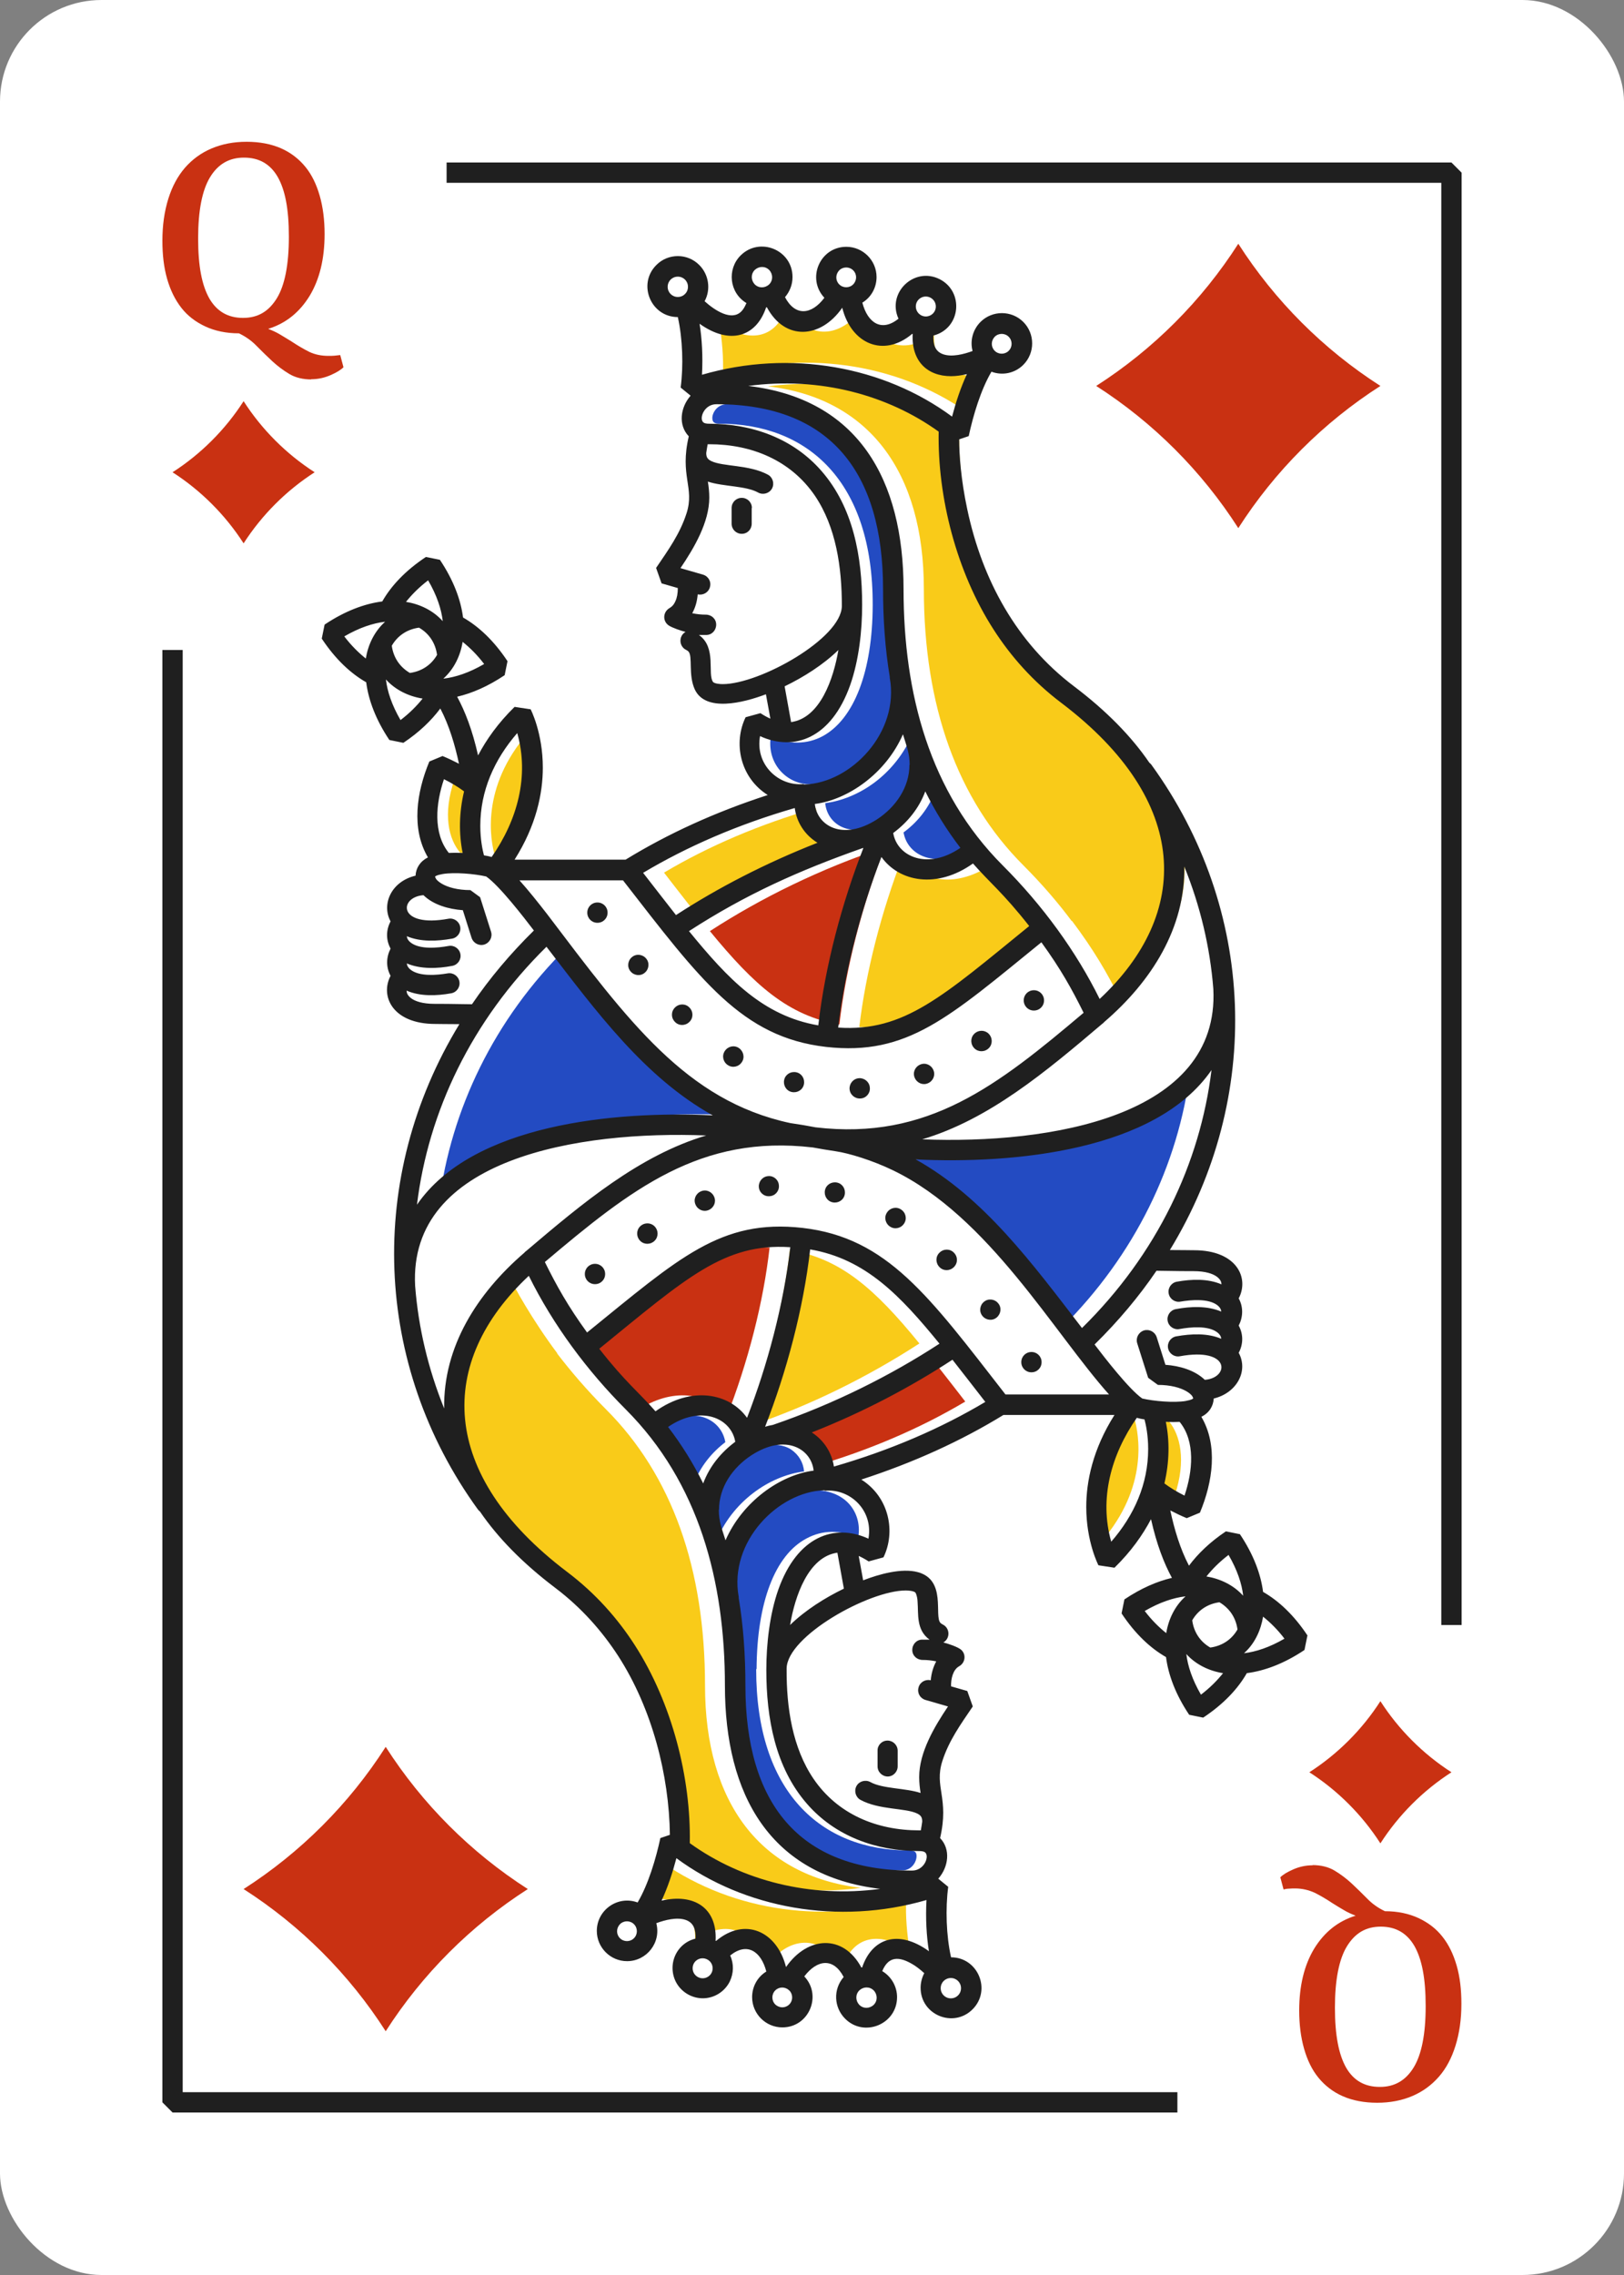 <?xml version="1.0" encoding="UTF-8"?><svg id="Grouped" xmlns="http://www.w3.org/2000/svg" viewBox="0 0 80 112"><rect x="0" y="0" width="80" height="112" fill="#808080" stroke="none"/><defs><style>.cls-1{fill:#f9cb19;}.cls-2{fill:#fff;}.cls-3{fill:#c93112;}.cls-4{fill:#1f1f1f;}.cls-5{fill:#234bc2;}</style></defs><g id="Queen"><rect id="BG-2" class="cls-2" y="0" width="80" height="112" rx="5" ry="5"/><g id="Suit"><g id="Suit-2"><g id="Suit-3"><path class="cls-3" d="m12,26.75c-.9-1.4-2.1-2.6-3.5-3.5,1.4-.9,2.6-2.1,3.5-3.5.9,1.4,2.1,2.6,3.5,3.5-1.4.9-2.6,2.1-3.5,3.5Z"/><path class="cls-3" d="m68,83.75c.9,1.4,2.1,2.6,3.5,3.5-1.4.9-2.6,2.1-3.5,3.5-.9-1.4-2.1-2.6-3.5-3.5,1.4-.9,2.6-2.1,3.5-3.5Z"/></g><g id="Value"><path class="cls-3" d="m15.34,18.68c-.42,0-.79-.09-1.09-.27-.3-.18-.58-.39-.84-.63s-.51-.49-.77-.75c-.25-.26-.54-.46-.87-.62-.63,0-1.19-.12-1.66-.34-.47-.22-.87-.52-1.18-.92s-.54-.87-.7-1.43c-.16-.56-.23-1.18-.23-1.87,0-.77.1-1.45.29-2.06.19-.61.46-1.11.82-1.53.36-.41.79-.73,1.31-.95.52-.22,1.09-.33,1.73-.33s1.21.11,1.69.32c.48.21.88.52,1.2.91.32.39.55.87.71,1.43.16.56.24,1.19.24,1.88,0,1.23-.25,2.24-.74,3.05-.5.81-1.17,1.35-2.04,1.62.21.08.41.17.59.28s.37.22.56.34c.3.2.59.37.87.51.29.14.61.2.95.2.11,0,.21,0,.31-.01s.19-.02.27-.03l.16.6c-.13.13-.34.26-.64.39s-.61.2-.96.2Zm-3.33-10.92c-.72,0-1.27.32-1.66.96-.39.64-.59,1.64-.59,3.02s.19,2.31.55,2.95c.37.64.92.96,1.66.96s1.27-.32,1.67-.97c.39-.64.59-1.65.59-3.03s-.19-2.31-.55-2.94c-.37-.64-.92-.95-1.66-.95Z"/><path class="cls-3" d="m64.65,91.82c.42,0,.79.09,1.09.27.3.18.58.39.84.63.26.24.51.49.77.75.25.26.54.46.87.62.63,0,1.19.12,1.66.34.47.22.87.52,1.18.92.31.39.54.87.7,1.43.16.56.23,1.18.23,1.87,0,.77-.1,1.45-.29,2.06-.19.61-.46,1.12-.82,1.53-.36.41-.79.73-1.31.95-.52.22-1.09.33-1.73.33s-1.21-.11-1.69-.32c-.48-.21-.88-.52-1.2-.91-.32-.39-.55-.87-.71-1.43-.16-.56-.24-1.19-.24-1.88,0-1.22.25-2.24.74-3.05.5-.81,1.17-1.35,2.04-1.62-.21-.08-.41-.17-.59-.28-.19-.11-.37-.22-.56-.34-.3-.2-.59-.37-.87-.51-.29-.13-.61-.21-.95-.21-.11,0-.21,0-.31.01-.1,0-.19.02-.27.04l-.16-.6c.13-.13.34-.26.64-.39s.61-.2.96-.2Zm3.33,10.92c.72,0,1.27-.32,1.66-.96.39-.64.59-1.64.59-3.02s-.19-2.31-.55-2.95c-.37-.64-.92-.96-1.66-.96s-1.27.32-1.67.97c-.39.64-.59,1.65-.59,3.02s.19,2.31.55,2.95c.37.64.92.95,1.66.95Z"/></g></g><g id="Value-2"><path class="cls-3" d="m61,26c-1.8-2.81-4.19-5.2-7-7,2.81-1.8,5.2-4.19,7-7,1.8,2.81,4.19,5.2,7,7-2.81,1.8-5.2,4.19-7,7Z"/><path class="cls-3" d="m26,93c-2.81,1.8-5.2,4.19-7,7-1.8-2.81-4.19-5.2-7-7,2.81-1.8,5.2-4.19,7-7,1.8,2.81,4.19,5.2,7,7Z"/></g></g><path id="Frame" class="cls-4" d="m72,80h-1V9H22v-1h49.5l.5.5v71.5ZM8,32v71.5l.5.5h49.5v-1H9V32h-1Z"/><g id="Illustration"><g id="Color"><path class="cls-1" d="m57.87,73.62c-.38-.18-.7-.4-.98-.64.3-1.28.18-2.36.04-3,.21,0,.43.05.66,0,.54.66.86,1.9.28,3.64Z"/><path class="cls-1" d="m54.25,75.9c-.32-1.1-.62-3.44,1.26-6.1.06,0,.18.04.38.06.2.72.72,3.32-1.64,6.04Z"/><path class="cls-5" d="m58.63,52.74c-.58,4.6-2.72,9.04-6.32,12.62-2.37-2.97-4.69-6.35-8.34-8.34,4.77.3,12.01-.39,14.66-4.28Z"/><path class="cls-3" d="m47.55,69c-2.22,1.32-4.74,2.4-7.48,3.2-.1-.68-.46-1.28-1.04-1.66-.02-.02-.04-.02-.06-.04,2.42-.94,4.78-2.16,6.96-3.58.46.58,1.62,2.08,1.62,2.08Z"/><path class="cls-5" d="m45.15,91.38c0,.28-.24.7-.7.7-5.38,0-8.22-3.16-8.22-9.1,0-2.93-.32-3.92-.32-4.38-.53-2.72,2.03-5.24,4.18-5.24,1.69,0,2.4,1.24,2.18,2.36-.88-.42-1.76-.4-2.54.02-1.56.82-2.44,3.16-2.46,6.42l-.02.02c0,6.02,3.16,8.92,7.54,8.92.3,0,.36.1.36.28Z"/><path class="cls-5" d="m39.61,72.44c-1.74.22-3.56,1.51-4.34,3.46-.06-.18-.12-.38-.18-.58v-.04c-.88-2.74,2.4-4.87,3.88-3.92.38.26.6.64.64,1.08Z"/><path class="cls-5" d="m35.73,71c-.66.5-1.24,1.2-1.56,2.06-.48-1-1.06-1.92-1.72-2.78,1.7-1.17,3.09-.42,3.28.72Z"/><path class="cls-1" d="m45.29,66.14c-2.56,1.66-5.4,3.06-8.24,4.02,0,0,0,.02-.02.02-.12.02-.24.06-.36.08,1.12-2.84,1.92-5.92,2.24-8.72,2.5.42,4.18,1.9,6.38,4.6Z"/><path class="cls-3" d="m37.91,61.42c-.3,2.68-1.06,5.64-2.14,8.4-.98-1.48-2.94-1.41-4.46-.32-1.94-2.09-2.02-2.18-2.76-3.12,3.65-2.94,5.92-5.17,9.36-4.96Z"/><path class="cls-1" d="m42.41,92.94c-3.34.46-6.76-.34-9.4-2.24.04-1.56-.14-8.84-6.06-13.32-5.57-4.22-7.01-9.8-1.86-14.56.18.46,1.16,2.2,2.36,3.8v.02c.66.86,1.46,1.8,2.4,2.74,3.24,3.24,4.88,7.82,4.88,13.6s2.74,9.38,7.68,9.96Z"/><path class="cls-1" d="m24.75,42.18c-.08-.02-.2-.04-.38-.08-.2-.7-.72-3.32,1.64-6.02.3,1.1.6,3.44-1.26,6.1Z"/><path class="cls-1" d="m23.31,41.98h-.64c-.56-.66-.88-1.88-.28-3.62.38.18.68.4.98.62-.3,1.28-.2,2.36-.06,3Z"/><path class="cls-5" d="m36.21,54.9c-4.81-.24-11.78.4-14.58,4.32.58-4.58,2.7-9.04,6.32-12.6,2.28,3.11,5.08,6.53,8.26,8.28Z"/><path class="cls-1" d="m51.71,45.58c-4.03,3.35-6.17,5.17-9.38,4.98.32-2.7,1.08-5.66,2.14-8.4,1.14,1.49,2.9,1.44,4.5.32,1.28,1.5,1.25,1.25,2.74,3.1Z"/><path class="cls-3" d="m43.59,41.7c-1.12,2.86-1.92,5.94-2.24,8.74-2.52-.44-4.18-1.92-6.38-4.6,2.56-1.66,5.48-3.08,8.54-4.1.02,0,.02-.02.02-.02.02,0,.06-.02.06-.02Z"/><path class="cls-1" d="m41.33,41.48c-2.5.98-4.88,2.18-7,3.56-.46-.58-1.62-2.08-1.62-2.08,2.22-1.32,4.72-2.38,7.48-3.18.09.74.56,1.41,1.14,1.7Z"/><path class="cls-1" d="m48.69,18.4c-.32.66-.58,1.4-.76,2.1-3.44-2.54-8.04-3.3-12.32-2.06.04-.8-.04-1.7-.18-2.56,1.37,1.02,2.8.86,3.32-.78,0,0,.04,0,.06-.02.96,1.73,2.65,1.59,3.72.02.54,2.06,2.22,2.37,3.44,1.31h.04c-.06,1.5.85,2.38,2.68,1.99Z"/><path class="cls-1" d="m31.56,93.57c.32-.66.58-1.4.76-2.1,3.44,2.54,8.04,3.3,12.32,2.06-.04.8.04,1.7.18,2.56-1.37-1.02-2.8-.86-3.32.78,0,0-.04,0-.06.02-.96-1.73-2.65-1.59-3.72-.02-.54-2.06-2.22-2.37-3.44-1.31h-.04c.06-1.5-.85-2.38-2.68-1.99Z"/><path class="cls-5" d="m47.81,41.7c-1.66,1.15-3.11.43-3.3-.72.68-.5,1.26-1.2,1.56-2.06.5,1,1.08,1.92,1.74,2.78Z"/><path class="cls-5" d="m43.71,40.32c-1.69,1.1-2.95.33-3.06-.78,1.6-.21,3.43-1.34,4.34-3.48.06.2.12.4.18.58,0,0-.02.04,0,.06.64,2.04-.94,3.3-1.46,3.62Z"/><path class="cls-5" d="m40.13,38.62v-.02c-1.24.14-2.38-.92-2.16-2.34.88.4,1.78.4,2.56-.02,1.54-.84,2.45-3.18,2.46-6.44.02-6.13-3.22-8.94-7.54-8.94-.23,0-.36-.05-.36-.28,0-.28.26-.68.72-.68,5.36,0,8.2,3.14,8.2,9.1,0,1.52.12,2.98.34,4.36.47,2.84-2.05,5.26-4.22,5.26Z"/><path class="cls-1" d="m55.17,49.16c-.63-1.26-1.3-2.41-2.36-3.82h-.02c-.64-.86-1.44-1.8-2.38-2.74-3.24-3.24-4.9-7.82-4.9-13.6s-2.72-9.4-7.68-9.98c3.36-.44,6.78.36,9.42,2.24-.04,1.58.14,8.86,6.04,13.34,5.63,4.24,7.01,9.77,1.88,14.56Z"/></g><path id="Line" class="cls-4" d="m37.03,25.01v.77c0,.28-.21.5-.49.5-.28,0-.5-.22-.5-.5,0-.26,0-.51,0-.77,0-.28.22-.5.5-.5.28,0,.5.22.5.5Zm13.9,24.74c.28,0,.5-.22.5-.5s-.22-.5-.5-.5-.5.22-.5.5.22.5.5.5Zm-19.17-1.86c.21-.17.25-.49.07-.7-.17-.21-.49-.25-.7-.07-.21.17-.25.49-.07.7.17.21.49.25.7.07Zm13.95,5.44c.26-.11.38-.4.27-.65-.11-.26-.4-.38-.65-.27-.26.11-.38.4-.27.65.11.26.4.38.65.27Zm2.93-1.67c.23-.16.28-.47.12-.7-.16-.23-.47-.28-.7-.12-.23.16-.28.47-.12.7.16.23.47.28.7.12Zm-6.26,2.42c.28-.01.49-.25.47-.52-.01-.28-.25-.49-.52-.48-.28.01-.49.25-.48.52.01.28.25.49.52.48Zm-5.83-1.8c.15-.23.07-.54-.16-.69-.23-.15-.54-.08-.69.16-.15.23-.08.54.16.69.23.15.54.08.69-.16Zm-2.59-1.97c.2-.19.2-.51,0-.71-.19-.2-.51-.2-.71,0s-.2.51,0,.71c.19.2.51.2.71,0Zm5.04,3.45c.27.06.54-.1.6-.37.06-.27-.1-.54-.37-.6-.27-.06-.54.1-.6.37-.06.27.1.54.37.6Zm-9.57-8.33c.28,0,.5-.22.5-.5s-.22-.5-.5-.5-.5.22-.5.5.22.5.5.5Zm14.29,42.03c.28,0,.5-.23.5-.5,0-.26,0-.51,0-.77,0-.28-.23-.5-.5-.5-.28,0-.5.23-.49.5v.77c0,.28.23.5.51.5Zm-14.41-25.24c-.28,0-.5.22-.5.5s.22.5.5.5.5-.22.5-.5-.22-.5-.5-.5Zm5.22-3.57c-.26.11-.38.4-.27.65.11.26.4.38.65.27.26-.11.38-.4.27-.65-.11-.26-.4-.38-.65-.27Zm3.33-.75c-.28.01-.49.25-.48.52.01.28.25.49.52.47.28-.01.49-.25.47-.52-.01-.28-.25-.49-.52-.47Zm5.83,1.8c-.15.23-.08.54.16.69.23.15.54.08.69-.16.15-.23.08-.54-.16-.69-.23-.15-.54-.08-.69.16Zm2.59,1.97c-.2.19-.2.51,0,.71.19.2.51.2.71,0s.2-.51,0-.71c-.19-.2-.51-.2-.71,0Zm2.12,3.12c.17.21.49.25.7.07s.25-.49.07-.7c-.17-.21-.49-.25-.7-.07-.21.17-.25.49-.07.7Zm-7.16-6.57c-.27-.06-.54.1-.6.37-.06.27.1.54.37.6.27.06.54-.1.6-.37.06-.27-.1-.54-.37-.6Zm-9.64,2.1c-.23.16-.28.47-.12.7.16.23.47.28.7.12.23-.16.28-.47.12-.7-.16-.23-.47-.28-.7-.12Zm19.21,7.24c.28,0,.5-.22.5-.5s-.22-.5-.5-.5-.5.22-.5.5.22.5.5.5Zm13.59,12.98l-.14.69c-1,.67-1.97,1.03-2.84,1.14-.44.77-1.14,1.52-2.15,2.19l-.69-.14c-.67-1-1.03-1.97-1.14-2.84-.77-.44-1.52-1.14-2.19-2.15l.14-.69c.82-.55,1.61-.89,2.34-1.06-.39-.72-.75-1.64-1.03-2.89-.41.78-.99,1.6-1.8,2.39l-.79-.12s-.6-1.15-.6-2.87c0-1.26.32-2.84,1.39-4.53h-5.47c-2.07,1.27-4.41,2.34-7,3.18,1.38.87,1.7,2.58,1.09,3.83l-.73.2c-.17-.11-.33-.2-.49-.27l.22,1.2c.78-.3,1.9-.62,2.7-.4,1.42.39.78,2.16,1.11,2.5.02.02.05.04.1.07.37.17.39.69.04.89.21.05.73.22.89.37.25.24.18.64-.11.8-.31.17-.41.63-.4.99l.8.23.27.76c-.61.9-1.17,1.67-1.5,2.69-.41,1.29.35,1.81-.11,3.79.53.55.42,1.42-.09,2l.49.4c-.14,1.05-.1,2.41.14,3.47,1.33,0,2,1.62,1.06,2.56-.94.94-2.56.28-2.56-1.06,0-.26.07-.51.18-.72-.22-.2-.43-.36-.63-.47-.77-.44-1.19-.23-1.44.37.47.28.73.78.73,1.28,0,1.34-1.63,2-2.56,1.06-.55-.55-.6-1.44-.07-2.05-.5-.96-1.3-.87-1.94-.03.89.94.23,2.51-1.08,2.51-.82,0-1.49-.67-1.49-1.49,0-.49.24-.98.7-1.26-.26-1-.95-1.46-1.78-.79.19.42.17.88-.02,1.28-.6-.3-.59-.3,0,0-.13.26-.33.47-.56.61-.99.6-2.26-.11-2.26-1.28,0-.65.43-1.27,1.13-1.44.02-.43-.08-.78-.48-.92-.43-.15-1.02,0-1.45.16.25.96-.48,1.87-1.44,1.87-.82,0-1.49-.67-1.49-1.49,0-1.03,1.03-1.76,2.01-1.4.53-.9.9-2.15,1.12-3.17l.47-.16c-.04-2.93-.87-6.21-2.55-8.81-.78-1.2-1.79-2.36-3.1-3.35-1.6-1.21-2.83-2.47-3.71-3.76-.04-.03-.07-.06-.1-.1-5.16-7.12-5.5-16.37-.91-23.89-.4,0-1.17-.01-1.19-.01-2.09,0-2.73-1.36-2.2-2.37-.24-.44-.21-.93,0-1.34-.24-.44-.22-.93,0-1.34-.46-.85.04-1.97,1.23-2.25.02-.38.23-.71.61-.9-.83-1.41-.56-3.21.07-4.72l.65-.27c.29.12.56.25.81.38-.2-.93-.48-1.88-.92-2.72-.44.59-1.04,1.17-1.82,1.69l-.69-.14c-.67-1-1.03-1.97-1.14-2.84-.77-.44-1.52-1.14-2.19-2.15l.14-.69c1-.67,1.97-1.03,2.84-1.14.44-.77,1.14-1.52,2.15-2.19l.69.14c.67,1,1.03,1.97,1.14,2.84.77.44,1.52,1.14,2.19,2.15l-.14.69c-.82.55-1.61.89-2.34,1.06.39.72.75,1.64,1.03,2.89.41-.78.99-1.6,1.8-2.39l.79.12s.6,1.15.6,2.87c0,1.26-.32,2.84-1.39,4.53h5.47c2.07-1.27,4.41-2.34,7-3.18-1.38-.87-1.7-2.58-1.09-3.83l.73-.2c.17.11.33.2.49.27l-.22-1.2c-1.14.43-2.97.88-3.5-.23-.34-.73-.09-1.64-.32-1.88-.02-.02-.05-.04-.1-.07-.37-.17-.39-.69-.04-.89-.23-.06-.65-.2-.83-.32-.29-.2-.29-.61-.01-.82.1-.07.23-.12.34-.37.08-.17.12-.39.12-.65l-.8-.23-.27-.76c.61-.9,1.17-1.67,1.5-2.69.41-1.28-.35-1.83.11-3.79-.53-.55-.42-1.42.09-2l-.49-.4c.14-1.05.1-2.41-.14-3.47-1.33,0-2-1.62-1.06-2.56.58-.59,1.54-.59,2.12,0,.46.46.58,1.19.26,1.78.51.46,1.33.99,1.81.5.09-.09.17-.22.25-.41-.85-.51-.96-1.67-.29-2.34.94-.94,2.56-.28,2.56,1.06,0,.38-.14.72-.37.99.5.95,1.3.88,1.94.03-.89-.95-.22-2.51,1.08-2.51.82,0,1.49.67,1.49,1.49,0,.49-.24.98-.7,1.26.26,1,.95,1.46,1.78.79-.58-1.28.77-2.57,2.02-1.95,1.22.61,1.06,2.43-.3,2.78-.02.43.08.78.48.92.43.15,1.02,0,1.45-.16-.14-.53.03-1.07.39-1.43.58-.58,1.53-.58,2.11,0,.58.58.58,1.53,0,2.11-.4.4-1,.55-1.57.34-.53.9-.9,2.15-1.12,3.17l-.47.16c0,.71.08,1.96.4,3.45.74,3.49,2.44,6.58,5.26,8.71,1.6,1.21,2.83,2.47,3.71,3.76.04.03.07.06.1.1,5.16,7.12,5.5,16.36.91,23.89.4,0,1.17.01,1.19.01,2.1,0,2.73,1.36,2.2,2.37.24.44.21.93,0,1.34.24.44.22.93,0,1.34.49.9-.1,1.98-1.23,2.25-.02.37-.22.71-.61.9.83,1.41.56,3.21-.07,4.72l-.65.27c-.29-.12-.56-.25-.81-.38.2.93.48,1.88.92,2.72.44-.59,1.04-1.17,1.82-1.69l.69.14c.67,1,1.03,1.97,1.14,2.84.77.44,1.52,1.14,2.19,2.15Zm-15.4-63.27c.19.19.5.19.69,0,.19-.19.19-.5,0-.69-.19-.19-.5-.19-.69,0-.19.2-.19.5,0,.69Zm-15.11-3.15c0-.28-.22-.5-.5-.5-.28,0-.5.22-.5.5,0,.28.22.5.5.5.28,0,.5-.22.5-.5Zm-14.93,16.49c-.59.07-1.26.29-2,.72.35.46.71.81,1.06,1.09.11-.67.41-1.32.94-1.8Zm1.85,3.78c-.68-.11-1.33-.42-1.8-.94.07.59.29,1.26.72,2,.46-.35.81-.71,1.09-1.06Zm.72-2.15c-.08-.59-.4-1.06-.89-1.34-.59.08-1.06.4-1.34.89.08.59.4,1.05.89,1.34.59-.08,1.06-.4,1.34-.89Zm.28-1.67c-.07-.59-.29-1.26-.72-2-.46.35-.81.71-1.09,1.06.68.11,1.33.42,1.8.94Zm.04,2.84c.59-.07,1.26-.29,2-.72-.35-.46-.71-.81-1.06-1.09-.11.68-.42,1.33-.94,1.8Zm9.38,61.32c-.19-.19-.5-.19-.69,0-.19.2-.19.5,0,.69.19.19.5.19.69,0,.19-.19.19-.5,0-.69Zm15.11,3.15c0,.28.22.5.5.5.28,0,.5-.22.5-.5,0-.28-.22-.5-.5-.5-.28,0-.5.22-.5.5Zm13.34-45.2c-2.74,3.98-9.74,4.63-14.57,4.4,3.36,1.87,5.75,5.13,8.19,8.3,3.7-3.64,5.82-8.12,6.38-12.7Zm-1.34-10.03c.05,3.03-1.61,5.66-3.94,7.66-.03.04-.07.07-.11.1-2.78,2.36-5.57,4.7-8.86,5.68,6.3.25,14.66-1.12,14.34-7.4-.16-2.05-.64-4.08-1.43-6.03Zm-12.1-21.4c-2.5-1.8-5.85-2.72-9.38-2.25,5.41.64,7.65,4.61,7.65,10.01,0,5.14,1.28,9.99,4.89,13.6,1.97,1.97,3.62,4.24,4.77,6.57,4.49-4.19,4.52-9.72-1.88-14.57-1.42-1.07-2.51-2.32-3.34-3.61-1.84-2.85-2.77-6.54-2.71-9.75Zm-1.43,16.41c0-.57-.15-.92-.33-1.51-.83,1.91-2.69,3.22-4.34,3.43.11,1.07,1.37,1.84,3.06.76.93-.61,1.6-1.58,1.6-2.69Zm-.81,3.35c.2,1.18,1.71,1.83,3.31.73-.67-.87-1.25-1.81-1.73-2.78-.31.84-.88,1.53-1.58,2.05Zm-10.06,4.83c1.93,2.36,3.64,4.17,6.37,4.64.34-2.96,1.17-6.04,2.22-8.73h-.03c-3.12,1.1-5.75,2.27-8.56,4.09Zm7.36,4.75c3.25.21,5.13-1.53,9.4-5-1.3-1.65-1.94-2.13-2.77-3.08-1.77,1.26-3.63.91-4.51-.32-1.01,2.6-1.8,5.57-2.13,8.4Zm4.09-35.06c.33.16.71-.08.71-.44,0-.38-.42-.62-.75-.42-.33.2-.31.68.04.86Zm-4.05-1.53c.19.19.5.19.69,0,.19-.2.19-.5,0-.69-.19-.19-.5-.19-.69,0-.19.2-.19.5,0,.69Zm-4.16,0c.2.2.51.19.71,0,.2-.2.19-.51,0-.71-.2-.2-.51-.19-.71,0-.2.2-.19.51,0,.71Zm-2.72,1.93c.12.74.17,1.63.12,2.52,4.35-1.26,8.96-.42,12.32,2.06.19-.72.42-1.42.73-2.09-.27.06-.53.1-.78.1-1.18,0-1.96-.75-1.89-2.08h-.03c-1.4,1.18-3,.49-3.44-1.29-1.07,1.54-2.83,1.63-3.71-.02h-.04c-.48,1.45-1.79,1.88-3.29.8Zm7.01,13.88c0-1.87-.28-3.86-1.33-5.41-1.19-1.74-3.11-2.53-5.2-2.53-.03,0-.05,0-.08,0-.03.15-.05.3-.07.43,0,.22.07.31.25.4.58.28,1.87.17,2.79.67.24.13.33.44.2.68-.13.24-.44.33-.68.2-.61-.34-1.73-.29-2.48-.54.04.24.07.5.07.79,0,1.21-.75,2.48-1.42,3.47l1.11.32c.27.08.42.35.34.62-.07.26-.34.41-.6.35-.03.34-.11.64-.27.93.24.05.46.07.67.07.28,0,.51.21.51.49,0,.28-.21.51-.49.51-.11,0-.21,0-.36,0,.89.63.4,1.93.7,2.32.09.08.34.1.47.1,1.83,0,5.85-2.25,5.87-3.84Zm-2.82,3.97l.32,1.77c1.43-.2,2.09-2.13,2.33-3.55-.75.73-1.72,1.34-2.65,1.79Zm.95,4.84h.03c2.3-.07,4.69-2.57,4.2-5.25v-.05c-.23-1.39-.33-2.83-.33-4.32,0-5.71-2.57-9.1-8.21-9.1-.57,0-.83.62-.68.85.06.1.21.11.32.11,2.13,0,4.15.73,5.54,2.33,1.56,1.79,2,4.21,2,6.59,0,1.28-.16,2.73-.59,3.95-.93,2.62-2.76,3.28-4.44,2.51-.25,1.39.9,2.48,2.15,2.36Zm-7.92,4.35c.58.75,1.12,1.44,1.62,2.08,2.06-1.34,4.42-2.56,6.97-3.56-.65-.4-1.03-1.03-1.12-1.71-2.8.81-5.29,1.89-7.47,3.19Zm-6.1.36c.46.51.95,1.13,1.37,1.67,3.99,5.26,6.85,9.19,11.98,10.29.42.06.84.13,1.25.21,5.54.65,8.96-2.06,13.2-5.64-.58-1.17-1.13-2.16-2.08-3.47-4.56,3.7-6.59,5.6-10.61,5.15-4.15-.48-6.18-3.29-10-8.2h-5.11Zm-1.92-2.67c0,.67.11,1.18.18,1.45.14.02.27.05.38.08,1.27-1.82,1.86-3.98,1.26-6.1-1.13,1.3-1.82,2.84-1.82,4.57Zm-1.55,1.33c.22-.01.39-.01.68,0-.19-.94-.18-1.98.07-3.03-.28-.21-.61-.41-.99-.6-.4,1.18-.55,2.66.24,3.63Zm1.14,7.45c.87-1.28,1.89-2.49,3.05-3.63-.48-.63-1.7-2.21-2.35-2.66-.56-.13-1.56-.22-2.15-.12-.1.02-.27.05-.35.11l-.02.02s.03.08.05.11c.05.07.15.16.29.24.29.17.77.31,1.4.31l.48.35.54,1.7c.08.26-.06.54-.33.63-.26.08-.54-.06-.63-.33l-.43-1.36c-.69-.05-1.45-.26-1.94-.74-1.22.09-1.28,1.62,1.23,1.16.27-.05.53.13.58.4.05.27-.13.53-.4.58-.73.13-1.55.17-2.23-.12.01.11.06.21.2.32.45.34,1.31.26,1.86.16.27-.05.53.13.58.4s-.13.53-.4.58c-.73.14-1.56.17-2.24-.12.01.11.06.21.2.32.44.33,1.28.26,1.81.17.27-.05.53.13.58.4.05.27-.13.53-.4.58-.72.13-1.53.16-2.2-.13,0,.13.06.25.23.38.19.14.55.27,1.14.27.69,0,.39,0,1.83.02Zm-2.71,9.87c2.73-3.97,9.73-4.63,14.57-4.4-3.36-1.87-5.75-5.13-8.19-8.3-3.7,3.64-5.82,8.12-6.38,12.7Zm1.34,10.03c-.05-3.04,1.62-5.66,3.94-7.66.03-.04.07-.07.11-.1,2.78-2.36,5.57-4.7,8.86-5.68-6.28-.25-14.68,1.13-14.34,7.41.16,2.05.64,4.08,1.43,6.03Zm12.1,21.4c2.58,1.86,5.96,2.71,9.38,2.25-5.41-.64-7.65-4.61-7.65-10.01,0-5.14-1.28-9.99-4.89-13.6-1.89-1.89-3.58-4.16-4.77-6.57-4.53,4.23-4.47,9.76,1.88,14.57,1.42,1.07,2.51,2.32,3.34,3.61,1.84,2.86,2.77,6.55,2.71,9.75Zm1.43-16.41c0,.57.15.93.33,1.5.83-1.9,2.69-3.22,4.34-3.43-.11-1.06-1.37-1.85-3.06-.76-.93.61-1.6,1.57-1.6,2.69Zm.81-3.35c-.2-1.18-1.71-1.83-3.31-.73.67.87,1.25,1.81,1.73,2.78.31-.84.88-1.53,1.58-2.05Zm10.06-4.83c-1.92-2.35-3.63-4.17-6.37-4.64-.34,2.96-1.17,6.04-2.22,8.73.13-.04.25-.07.38-.09,3.04-1.04,5.83-2.45,8.21-4Zm-7.36-4.75c-3.25-.21-5.11,1.51-9.4,5,1.29,1.65,1.94,2.13,2.77,3.08,1.77-1.26,3.64-.9,4.51.32,1.01-2.6,1.8-5.57,2.13-8.4Zm-4.09,35.06c-.33-.16-.71.07-.71.44,0,.38.42.62.75.42.33-.2.31-.69-.04-.86Zm4.05,1.53c-.2-.19-.5-.19-.69,0-.19.19-.19.5,0,.69.2.19.5.19.69,0,.19-.19.19-.5,0-.69Zm4.16,0c-.2-.2-.51-.19-.71,0-.2.2-.19.51,0,.71.2.2.51.19.71,0,.2-.2.19-.51,0-.71Zm2.72-1.93c-.12-.74-.17-1.62-.12-2.52-4.36,1.26-8.97.41-12.32-2.06-.19.72-.42,1.42-.73,2.09,1.6-.37,2.75.36,2.66,1.98h.03c1.4-1.18,2.99-.49,3.44,1.29,1.07-1.54,2.83-1.62,3.71.02h.04c.48-1.43,1.77-1.9,3.29-.8Zm-7.01-13.88c-.01,1.87.28,3.86,1.33,5.4,1.19,1.74,3.11,2.53,5.2,2.53.03,0,.05,0,.08,0,.03-.15.05-.3.07-.43,0-.22-.07-.31-.25-.4-.58-.28-1.87-.17-2.79-.67-.24-.13-.33-.44-.2-.68.13-.24.44-.33.68-.2.61.34,1.73.29,2.48.54-.04-.24-.07-.5-.07-.79,0-1.22.76-2.49,1.42-3.47l-1.11-.32c-.27-.08-.42-.35-.34-.62.07-.26.34-.41.6-.35.03-.36.13-.67.27-.93-.24-.05-.46-.07-.67-.07-.28,0-.51-.21-.51-.49,0-.28.21-.51.49-.51.13,0,.23,0,.36,0-.67-.48-.54-1.27-.59-1.87,0-.12-.04-.35-.11-.45-.09-.08-.34-.1-.47-.1-1.82,0-5.85,2.25-5.87,3.84Zm2.82-3.97l-.32-1.77c-1.43.2-2.09,2.13-2.33,3.56.75-.73,1.72-1.34,2.65-1.79Zm-.95-4.84h-.03c-2.22.06-4.7,2.5-4.2,5.25v.05c.23,1.39.33,2.83.33,4.32,0,5.73,2.59,9.1,8.21,9.1.57,0,.83-.62.68-.85-.06-.1-.21-.11-.32-.11-2.13,0-4.15-.73-5.54-2.33-1.56-1.79-2-4.21-2-6.59,0-1.25.16-2.73.59-3.95.93-2.62,2.76-3.28,4.44-2.51.25-1.39-.9-2.48-2.15-2.36Zm7.92-4.35c-.58-.75-1.12-1.44-1.62-2.08-2.05,1.34-4.39,2.58-6.93,3.58.62.4.99,1.02,1.09,1.68,2.8-.81,5.29-1.89,7.47-3.19Zm6.1-.36c-2.73-3.05-5.93-8.76-10.64-11.04-1.03-.5-2.2-.85-2.82-.94-.39-.06-.77-.12-1.14-.19-5.54-.65-8.96,2.06-13.2,5.64.58,1.17,1.13,2.16,2.08,3.47,4.54-3.68,6.58-5.6,10.61-5.15,4.19.48,6.24,3.37,10,8.2h5.11Zm1.92,2.67c0-.67-.11-1.18-.18-1.45-.14-.02-.27-.05-.38-.08-1.27,1.82-1.86,3.99-1.26,6.1,1.13-1.3,1.82-2.84,1.82-4.57Zm1.85-2.36c.1-.02.27-.05.35-.11l.02-.02s-.03-.08-.05-.11c-.05-.07-.15-.16-.29-.24-.29-.17-.77-.31-1.4-.31l-.48-.35-.54-1.7c-.08-.26.06-.54.33-.63.26-.08.54.06.63.33l.43,1.36c.69.05,1.44.26,1.94.74,1.22-.09,1.28-1.62-1.23-1.16-.27.05-.53-.13-.58-.4s.13-.53.4-.58c.73-.13,1.55-.17,2.22.12-.01-.11-.06-.21-.2-.32-.45-.34-1.31-.26-1.86-.16-.27.05-.53-.13-.58-.4-.05-.27.13-.53.4-.58.73-.14,1.56-.17,2.24.12-.01-.11-.06-.21-.2-.32-.44-.33-1.28-.26-1.81-.17-.27.05-.53-.13-.58-.4s.13-.53.4-.58c.72-.13,1.53-.16,2.2.13,0-.13-.06-.25-.23-.38-.19-.14-.55-.27-1.14-.27-.69,0-.37,0-1.83-.02-.87,1.28-1.89,2.49-3.05,3.63.48.63,1.7,2.21,2.35,2.66.56.13,1.56.22,2.15.12Zm-1.05,4.06c.28.21.61.41.99.6.4-1.18.55-2.66-.24-3.63-.22.01-.39.01-.68,0,.19.93.18,1.97-.07,3.03Zm1.03,5.56c-.59.07-1.26.29-2,.72.35.46.71.81,1.06,1.09.11-.68.42-1.33.94-1.8Zm1.85,3.78c-.68-.11-1.33-.42-1.8-.94.07.59.29,1.26.72,2,.46-.35.81-.71,1.09-1.06Zm.72-2.15c-.08-.59-.4-1.05-.89-1.34-.59.08-1.06.4-1.34.89.08.59.4,1.06.89,1.34.59-.08,1.06-.4,1.34-.89Zm.28-1.67c-.07-.59-.29-1.26-.72-2-.46.35-.81.71-1.09,1.06.67.11,1.33.42,1.8.94Zm2.04,2.13c-.35-.46-.71-.81-1.06-1.09-.11.67-.41,1.33-.94,1.8.59-.07,1.26-.29,2-.72Z"/></g></g></svg>